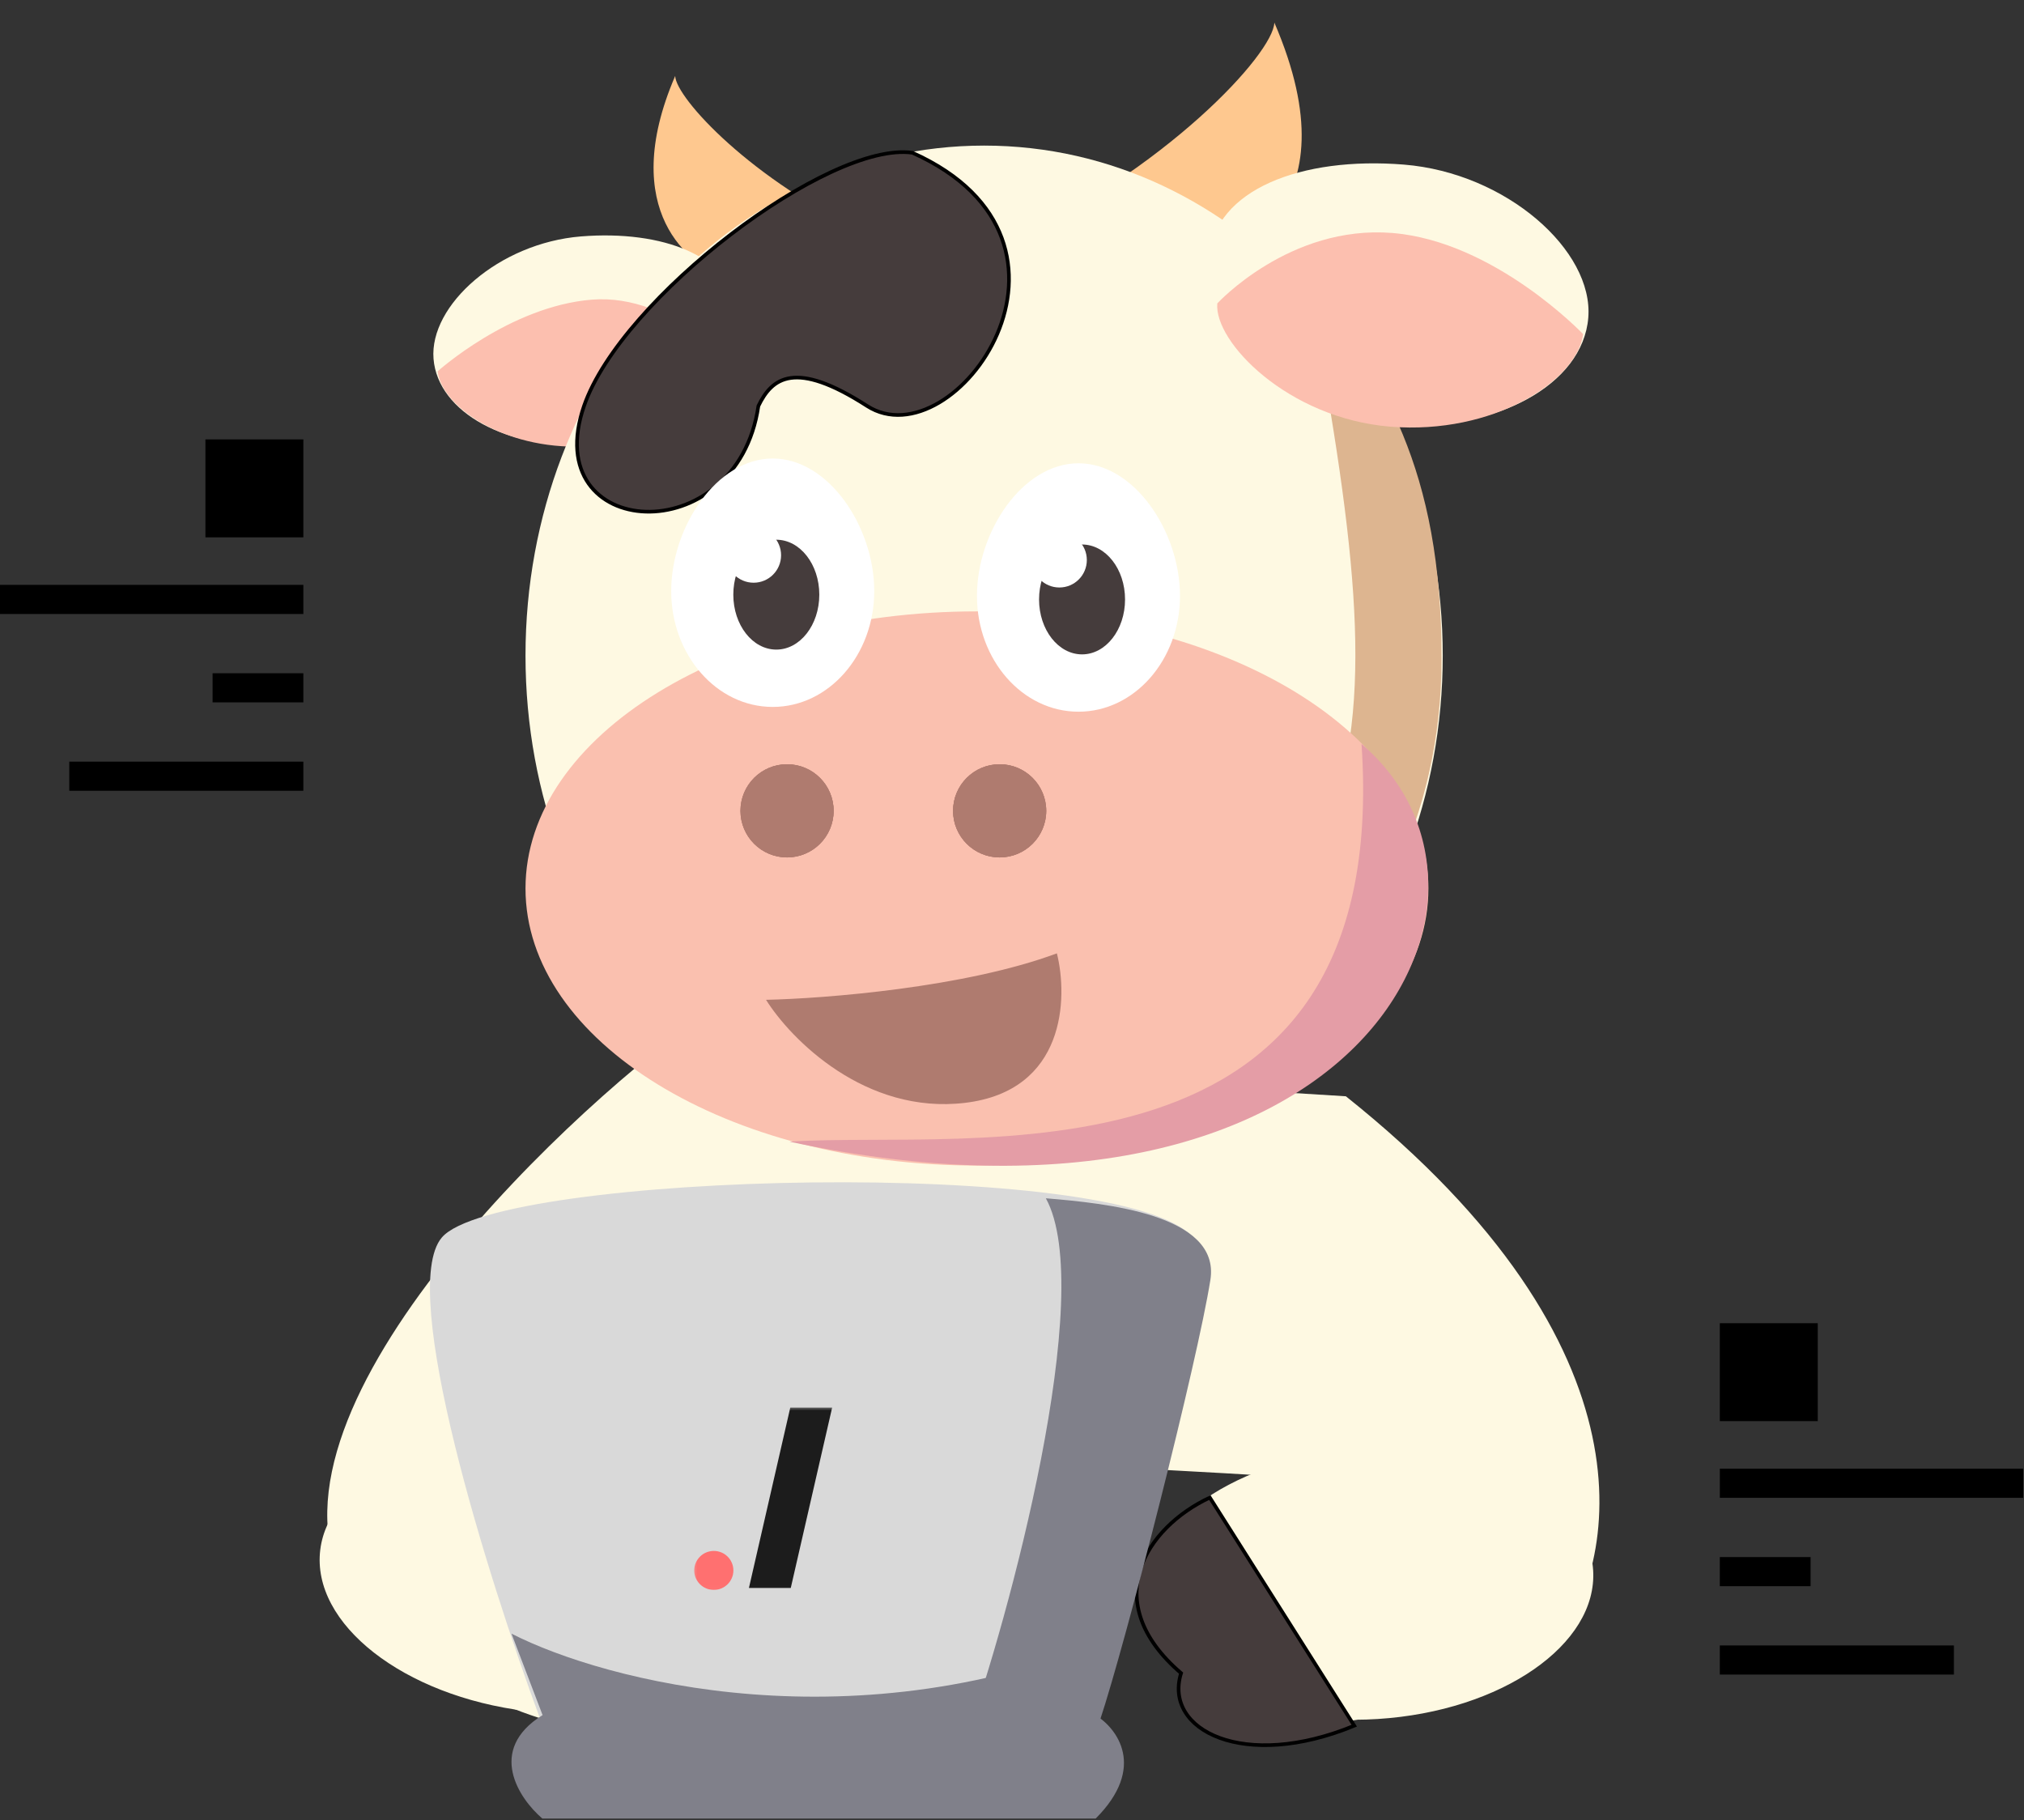 <svg width="556" height="500" viewBox="0 0 556 500" fill="none" xmlns="http://www.w3.org/2000/svg">
<rect x="0" y="0" width="556" height="500" fill="#333333" stroke="none"/>
<g clip-path="url(#clip0_1403_3074)">
<path d="M109.214 451.739C53.046 412.369 132.617 327.068 179.424 289.338L369.713 301.149C456.59 370.44 444.188 430.414 427.128 451.739C407.989 463.769 339.094 493.307 322.835 454.692C309.712 423.524 326.843 408.869 349.7 405.48C279.162 401.215 146.944 395.243 182.377 405.48C217.81 415.716 217.044 440.585 212.233 451.739C203.412 476.346 165.382 491.11 109.214 451.739Z" fill="#FEF9E2"/>
<path d="M144.609 470.038C110.838 465.895 85.483 446.062 87.976 425.739C90.469 405.416 119.867 392.3 153.638 396.443C187.408 400.586 212.764 420.419 210.271 440.742C207.778 461.065 178.38 474.181 144.609 470.038Z" fill="#FEF9E2"/>
<path d="M196.851 412.041L157.48 474.049C187.664 486.516 209.974 475.361 205.053 459.613C228.019 439.928 214.348 420.243 196.851 412.041Z" fill="#453C3C" stroke="black"/>
<path d="M378.495 472.208C412.451 470.063 438.931 451.758 437.64 431.324C436.349 410.89 407.776 396.064 373.819 398.209C339.863 400.354 313.383 418.659 314.674 439.093C315.965 459.528 344.538 474.354 378.495 472.208Z" fill="#FEF9E2"/>
<path d="M332.349 411.385L372.019 474.049C341.836 486.516 319.526 475.362 324.447 459.614C301.481 439.929 314.851 419.587 332.349 411.385Z" fill="#453C3C" stroke="black"/>
<path d="M326.304 74.227L275.51 67.324C320.211 46.884 349.841 14.716 350.066 6.201C372.703 58.695 338.075 71.264 326.304 74.227Z" fill="#FEC88F"/>
<path d="M198.491 75.427L238.408 64.258C206.673 49.746 185.637 26.909 185.477 20.864C169.406 58.132 190.134 73.323 198.491 75.427Z" fill="#FEC88F"/>
<path d="M119.093 98.577C120.285 113.318 139.513 123.791 162.038 121.969C184.565 120.147 203.522 99.942 202.33 85.201C201.137 70.46 182.114 63.125 159.588 64.946C137.062 66.769 117.901 83.836 119.093 98.577Z" fill="#FEF9E2"/>
<path d="M120.205 102.018C121.595 112.403 140.031 124.328 162.557 122.505C185.084 120.684 203.851 110.491 203.084 102.018C203.084 102.018 185.084 80.495 162.557 82.317C140.031 84.138 120.205 102.018 120.205 102.018Z" fill="#FCBFAF"/>
<path d="M270.342 320.178C339.921 320.178 396.326 257.457 396.326 180.086C396.326 102.715 339.921 39.994 270.342 39.994C200.762 39.994 144.357 102.715 144.357 180.086C144.357 257.457 200.762 320.178 270.342 320.178Z" fill="#FEF9E2"/>
<path d="M269.686 314.6C381.234 248.196 385.171 216.503 358.924 76.083C379.922 103.97 395.998 128.577 395.998 180.742C395.998 269.981 319.554 314.6 269.686 314.6Z" fill="#DDB590"/>
<path d="M436.307 87.279C434.816 105.717 410.767 118.816 382.593 116.537C354.418 114.259 330.708 88.987 332.199 70.549C333.69 52.112 357.483 42.937 385.658 45.216C413.832 47.495 437.798 68.842 436.307 87.279Z" fill="#FEF9E2"/>
<path d="M434.898 91.793C433.167 104.689 410.118 119.486 381.943 117.207C353.769 114.929 333.444 93.867 334.398 83.346C334.398 83.346 354.269 61.72 382.443 63.999C410.618 66.278 434.898 91.793 434.898 91.793Z" fill="#FCBFAF"/>
<path d="M160.434 111.516C170.67 81.858 227.691 38.682 250.656 41.962C305.447 66.569 262.139 126.936 238.189 111.516C218.268 98.69 212.052 103.861 208.334 111.516C202.429 151.871 147.639 148.59 160.434 111.516Z" fill="#453C3C" stroke="black"/>
<path d="M268.373 320.178C336.865 320.178 392.389 286.1 392.389 244.062C392.389 202.025 336.865 167.947 268.373 167.947C199.881 167.947 144.357 202.025 144.357 244.062C144.357 286.1 199.881 320.178 268.373 320.178Z" fill="#FAC0AF"/>
<path d="M216.207 235.532C223.274 235.532 229.003 229.804 229.003 222.737C229.003 215.67 223.274 209.942 216.207 209.942C209.141 209.942 203.412 215.67 203.412 222.737C203.412 229.804 209.141 235.532 216.207 235.532Z" fill="#AF7B6F"/>
<path d="M216.207 235.532C223.274 235.532 229.003 229.804 229.003 222.737C229.003 215.67 223.274 209.942 216.207 209.942C209.141 209.942 203.412 215.67 203.412 222.737C203.412 229.804 209.141 235.532 216.207 235.532Z" fill="#AF7B6F"/>
<path d="M216.207 235.532C223.274 235.532 229.003 229.804 229.003 222.737C229.003 215.67 223.274 209.942 216.207 209.942C209.141 209.942 203.412 215.67 203.412 222.737C203.412 229.804 209.141 235.532 216.207 235.532Z" fill="#AF7B6F"/>
<path d="M274.606 235.532C281.672 235.532 287.401 229.804 287.401 222.737C287.401 215.67 281.672 209.942 274.606 209.942C267.539 209.942 261.811 215.67 261.811 222.737C261.811 229.804 267.539 235.532 274.606 235.532Z" fill="#AF7B6F"/>
<path d="M274.606 235.532C281.672 235.532 287.401 229.804 287.401 222.737C287.401 215.67 281.672 209.942 274.606 209.942C267.539 209.942 261.811 215.67 261.811 222.737C261.811 229.804 267.539 235.532 274.606 235.532Z" fill="#AF7B6F"/>
<path d="M274.606 235.532C281.672 235.532 287.401 229.804 287.401 222.737C287.401 215.67 281.672 209.942 274.606 209.942C267.539 209.942 261.811 215.67 261.811 222.737C261.811 229.804 267.539 235.532 274.606 235.532Z" fill="#AF7B6F"/>
<path d="M216.863 313.616C266.076 310.335 382.546 329.692 374.016 204.364C423.884 247.015 372.047 346.753 216.863 313.616Z" fill="#E49DA6"/>
<path d="M288.714 179.758C295.237 179.758 300.525 173.001 300.525 164.666C300.525 156.331 295.237 149.574 288.714 149.574C282.191 149.574 276.903 156.331 276.903 164.666C276.903 173.001 282.191 179.758 288.714 179.758Z" fill="#453C3C"/>
<path d="M265.188 302.942C292.695 299.604 293.41 274.18 290.329 261.885C265.106 271.276 226.554 274.307 210.432 274.649C217.223 285.471 237.681 306.279 265.188 302.942Z" fill="#AF7B6F"/>
<path d="M324.147 163.682C324.147 181.257 311.662 195.506 296.26 195.506C280.859 195.506 268.373 181.257 268.373 163.682C268.373 146.106 280.859 127.264 296.26 127.264C311.662 127.264 324.147 146.106 324.147 163.682Z" fill="white"/>
<path d="M297.244 179.758C303.767 179.758 309.055 173.001 309.055 164.666C309.055 156.331 303.767 149.574 297.244 149.574C290.721 149.574 285.433 156.331 285.433 164.666C285.433 173.001 290.721 179.758 297.244 179.758Z" fill="#453C3C"/>
<path d="M291.011 161.385C295.178 161.385 298.557 158.007 298.557 153.839C298.557 149.672 295.178 146.293 291.011 146.293C286.843 146.293 283.465 149.672 283.465 153.839C283.465 158.007 286.843 161.385 291.011 161.385Z" fill="white"/>
<path d="M240.157 162.369C240.157 179.945 227.672 194.194 212.27 194.194C196.868 194.194 184.383 179.945 184.383 162.369C184.383 144.793 196.868 125.952 212.27 125.952C227.672 125.952 240.157 144.793 240.157 162.369Z" fill="white"/>
<path d="M213.254 178.445C219.777 178.445 225.065 171.689 225.065 163.354C225.065 155.019 219.777 148.262 213.254 148.262C206.731 148.262 201.443 155.019 201.443 163.354C201.443 171.689 206.731 178.445 213.254 178.445Z" fill="#453C3C"/>
<path d="M207.021 160.073C211.188 160.073 214.566 156.694 214.566 152.527C214.566 148.359 211.188 144.981 207.021 144.981C202.853 144.981 199.475 148.359 199.475 152.527C199.475 156.694 202.853 160.073 207.021 160.073Z" fill="white"/>
<path d="M121.352 339.965C109.193 354.364 134.152 433.693 148.151 471.558H301.342C313.209 431.96 335.101 350.204 327.741 339.965C308.942 317.566 136.551 321.966 121.352 339.965Z" fill="#D9D9D9"/>
<path d="M308.5 448.764C235.473 480.123 166.078 461.831 140.509 448.764L155.467 487.963H297.761L308.5 448.764Z" fill="#80808A"/>
<path d="M332.5 351.57C335.341 333.57 303.435 330.504 287.302 329.171C301.381 354.769 277.036 445.032 265.303 477.563L302.101 472.763C309.301 451.164 328.963 373.969 332.5 351.57Z" fill="#80808A"/>
<path d="M300.981 471.163H148.989C133.63 480.762 142.59 494.095 148.989 499.562H300.981C315.061 485.482 306.848 474.763 300.981 471.163Z" fill="#80808A"/>
<path d="M56.43 120.703H83.333V147.606H56.43V120.703Z" fill="black"/>
<path d="M499.344 363.485H472.441V390.388H499.344V363.485Z" fill="black"/>
<path d="M83.333 164.666H-0" stroke="black" stroke-width="8"/>
<path d="M472.441 407.448H555.775" stroke="black" stroke-width="8"/>
<path d="M83.333 188.944H58.399" stroke="black" stroke-width="8"/>
<path d="M472.441 431.726H497.376" stroke="black" stroke-width="8"/>
<path d="M83.333 213.222H19.029" stroke="black" stroke-width="8"/>
<path d="M472.441 456.005H536.746" stroke="black" stroke-width="8"/>
<mask id="mask0_1403_3074" style="mask-type:luminance" maskUnits="userSpaceOnUse" x="190" y="386" width="40" height="51">
<path d="M229.003 386.451H190.289V436.976H229.003V386.451Z" fill="white"/>
</mask>
<g mask="url(#mask0_1403_3074)">
<path d="M228.592 386.672L217.227 436.218H205.733L217.09 386.672H228.592Z" fill="#1C1C1C"/>
<path d="M196.087 436.754C199.058 436.754 201.466 434.356 201.466 431.398C201.466 428.439 199.058 426.041 196.087 426.041C193.116 426.041 190.708 428.439 190.708 431.398C190.708 434.356 193.116 436.754 196.087 436.754Z" fill="#FF7070"/>
</g>
</g>
<defs>
<clipPath id="clip0_1403_3074">
<rect width="555.774" height="500" fill="white"/>
</clipPath>
</defs>
</svg>
